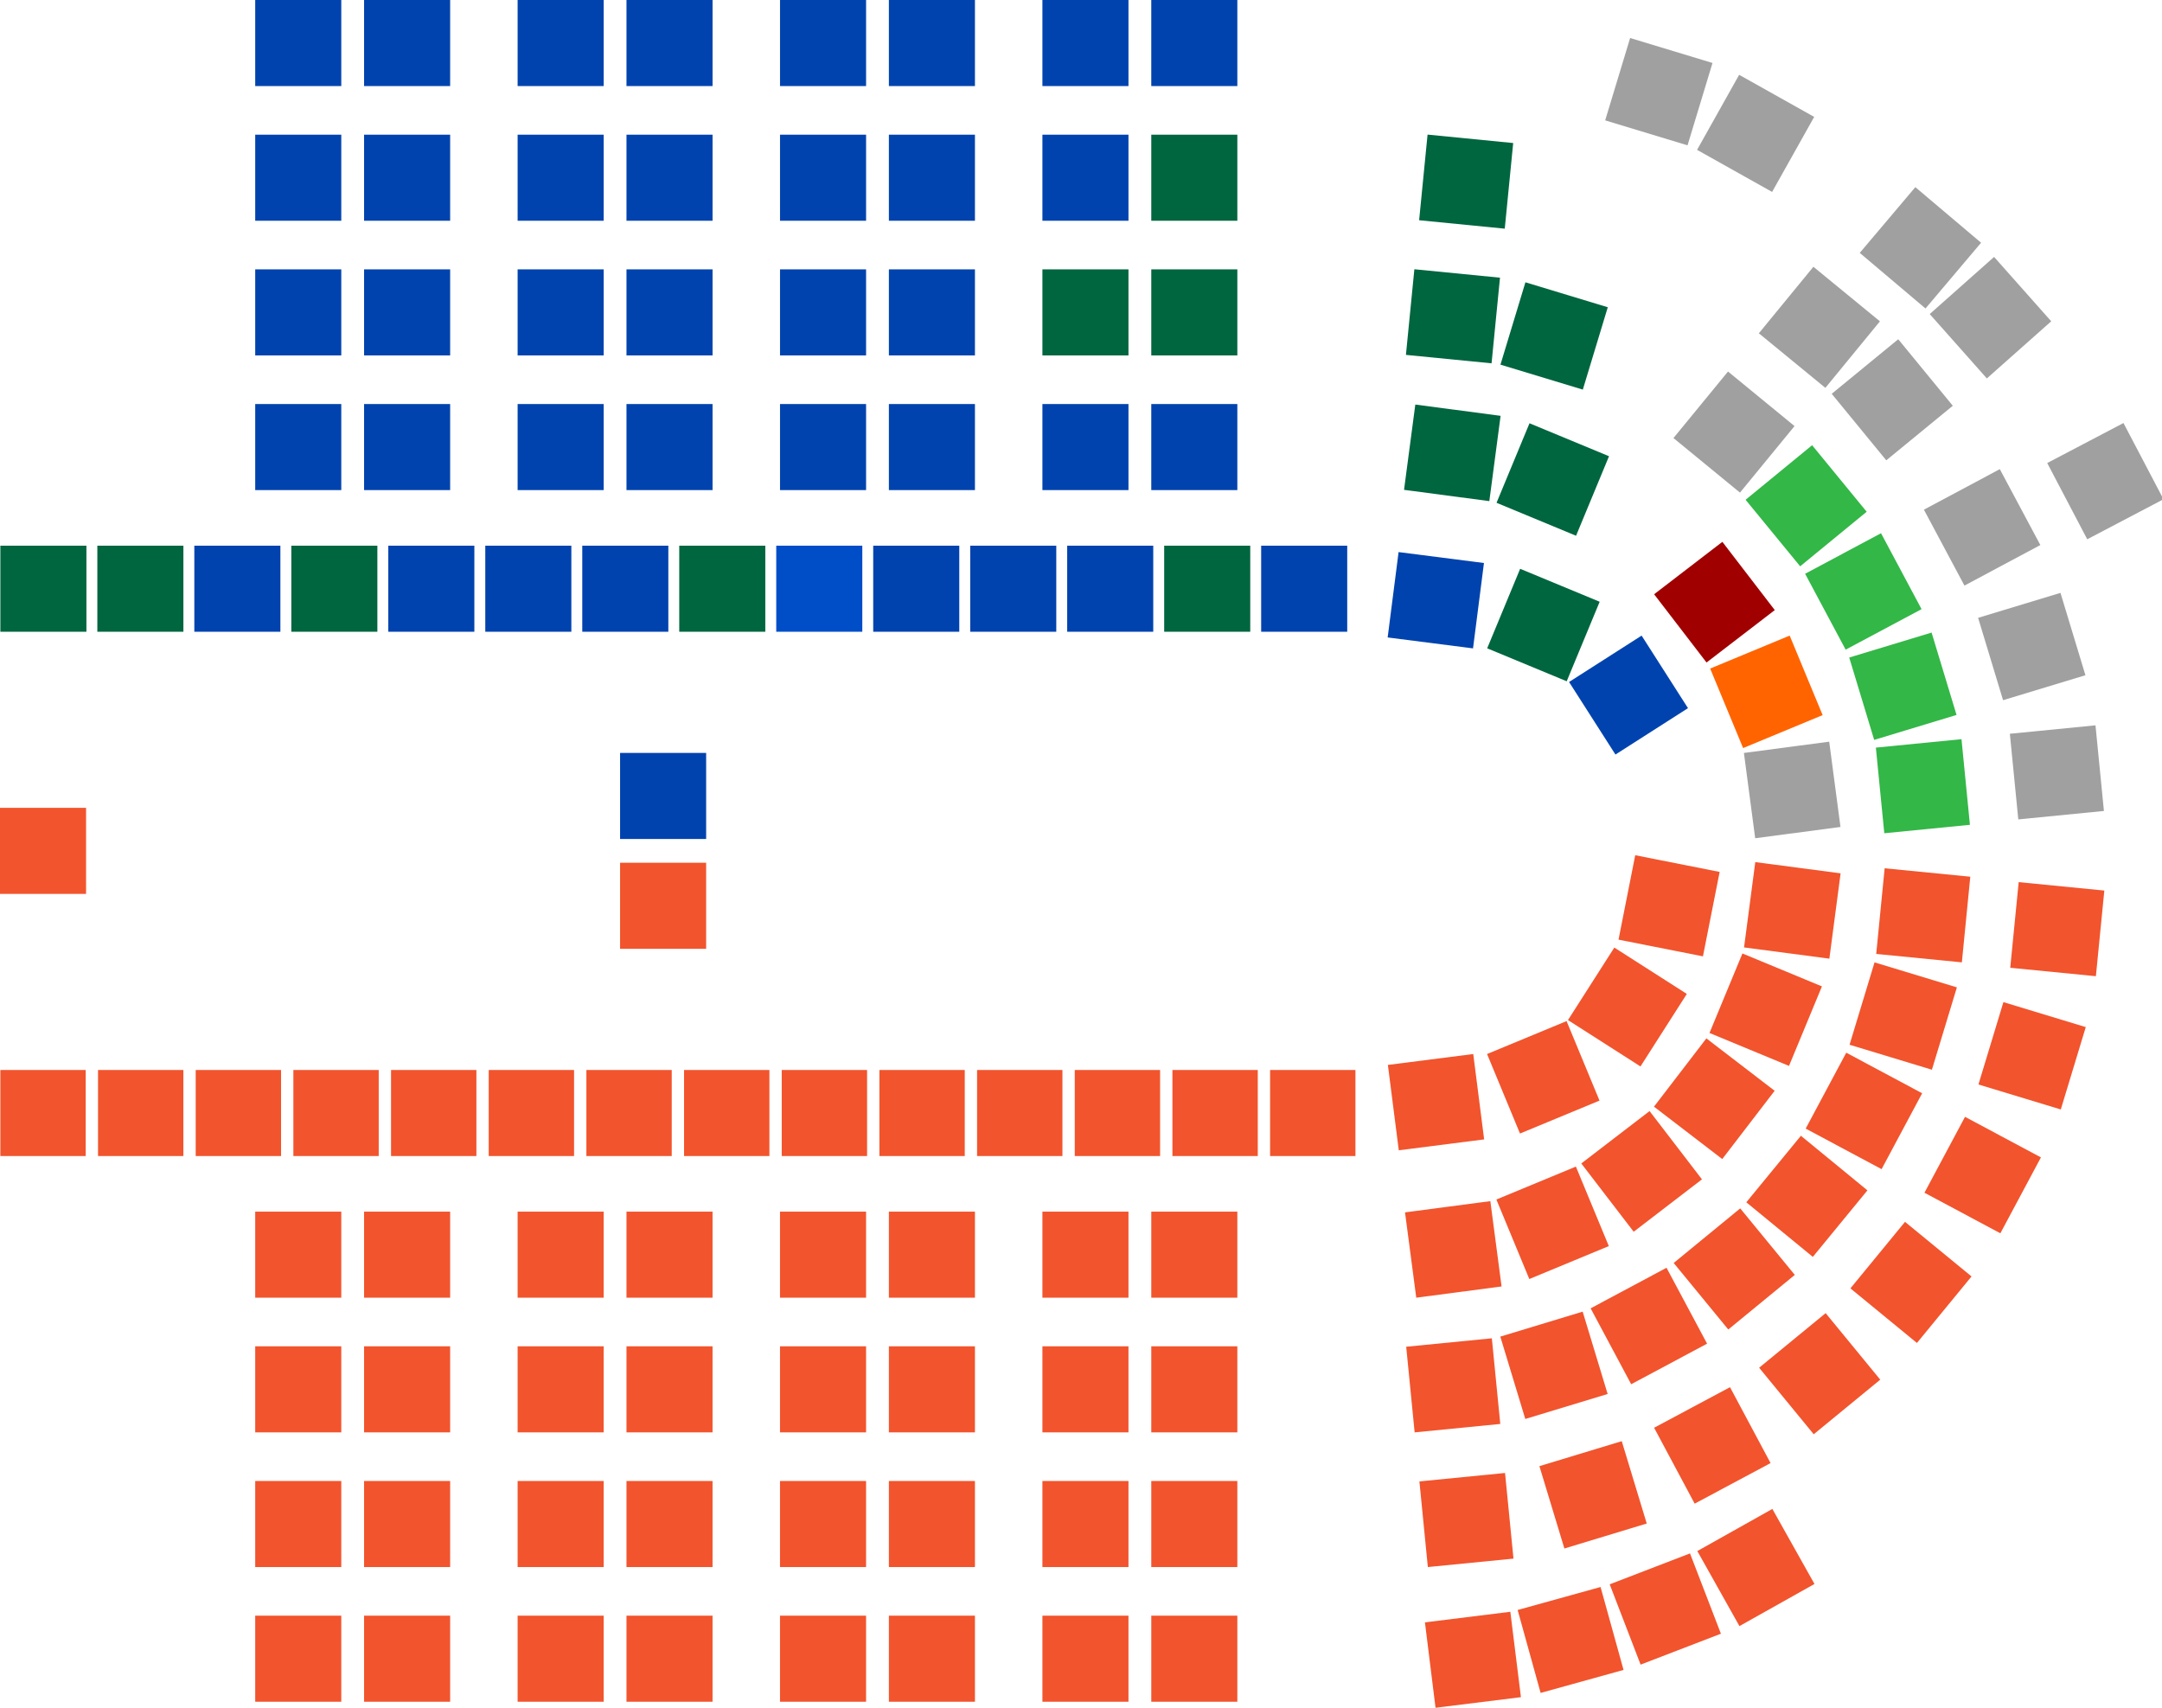 <?xml version="1.0" encoding="UTF-8" standalone="no"?>
<!-- Created with Inkscape (http://www.inkscape.org/) -->

<svg
   sodipodi:docname="Australian_House_of_Representatives_chart.svg"
   inkscape:version="1.3.2 (091e20ef0f, 2023-11-25, custom)"
   id="svg4639"
   version="1.1"
   viewBox="0 0 248.478 196.269"
   height="196.269mm"
   width="248.478mm"
   xmlns:inkscape="http://www.inkscape.org/namespaces/inkscape"
   xmlns:sodipodi="http://sodipodi.sourceforge.net/DTD/sodipodi-0.dtd"
   xmlns="http://www.w3.org/2000/svg"
   xmlns:svg="http://www.w3.org/2000/svg"
   xmlns:rdf="http://www.w3.org/1999/02/22-rdf-syntax-ns#"
   xmlns:cc="http://creativecommons.org/ns#"
   xmlns:dc="http://purl.org/dc/elements/1.1/">
  <sodipodi:namedview
     inkscape:window-maximized="0"
     inkscape:window-y="0"
     inkscape:window-x="0"
     inkscape:window-height="1002"
     inkscape:window-width="1840"
     showgrid="false"
     inkscape:current-layer="layer1"
     inkscape:document-units="mm"
     inkscape:cy="583.29377"
     inkscape:cx="617.80819"
     inkscape:zoom="0.86920182"
     inkscape:pageshadow="2"
     inkscape:pageopacity="0.0"
     borderopacity="1.0"
     bordercolor="#666666"
     pagecolor="#ffffff"
     id="base"
     inkscape:showpageshadow="2"
     inkscape:pagecheckerboard="false"
     inkscape:deskcolor="#d1d1d1"
     labelstyle="default"
     showguides="true" />
  <defs
     id="defs4633" />
  <g
     transform="translate(-8.126,-35.92)"
     inkscape:label="Layer 1"
     inkscape:groupmode="layer"
     id="layer1">
    <g
       id="Greens"
       inkscape:label="Greens"
       inkscape:highlight-color="#33b747"
       style="fill:#33b747;fill-opacity:1">
      <rect
         y="204.617"
         x="-112.115"
         height="9.891"
         width="9.891"
         id="Brisbane"
         style="fill:#33b747;fill-opacity:1;stroke-linecap:round;stroke-linejoin:round;stroke-miterlimit:4;stroke-dasharray:none;stroke-dashoffset:0;stroke-opacity:1"
         transform="matrix(-0.773,0.634,0.634,0.773,0,0)"
         class="seat"
         inkscape:label="Brisbane" />
      <rect
         style="fill:#33b747;fill-opacity:1;stroke-linecap:round;stroke-linejoin:round;stroke-miterlimit:4;stroke-dasharray:none;stroke-dashoffset:0;stroke-opacity:1"
         id="Griffith"
         width="9.891"
         height="9.891"
         x="-220.628"
         y="143.21"
         transform="matrix(-0.995,0.098,0.098,0.995,0,0)"
         class="seat"
         inkscape:label="Griffith" />
      <rect
         y="191.429"
         x="-152.096"
         height="9.891"
         width="9.891"
         id="Melbourne"
         style="fill:#33b747;fill-opacity:1;stroke-linecap:round;stroke-linejoin:round;stroke-miterlimit:4;stroke-dasharray:none;stroke-dashoffset:0;stroke-opacity:1"
         transform="matrix(-0.882,0.471,0.471,0.882,0,0)"
         class="seat"
         inkscape:label="Melbourne" />
      <rect
         transform="matrix(-0.957,0.29,0.29,0.957,0,0)"
         style="fill:#33b747;fill-opacity:1;stroke-linecap:round;stroke-linejoin:round;stroke-miterlimit:4;stroke-dasharray:none;stroke-dashoffset:0;stroke-opacity:1"
         id="Ryan"
         width="9.891"
         height="9.891"
         x="-188.737"
         y="170.694"
         class="seat"
         inkscape:label="Ryan" />
    </g>
    <rect
       style="opacity:1;fill:#ff6400;fill-opacity:1;stroke-linecap:round;stroke-linejoin:round;stroke-miterlimit:4;stroke-dasharray:none;stroke-dashoffset:0;stroke-opacity:1"
       id="Mayo"
       width="9.891"
       height="9.891"
       x="-155.756"
       y="182.491"
       transform="matrix(-0.924,0.383,0.383,0.924,0,0)"
       class="seat"
       inkscape:label="Mayo" />
    <rect
       y="203.423"
       x="-103.647"
       height="9.891"
       width="9.891"
       id="Kennedy"
       style="opacity:1;fill:#a00000;fill-opacity:1;stroke-linecap:round;stroke-linejoin:round;stroke-miterlimit:4;stroke-dasharray:none;stroke-dashoffset:0;stroke-opacity:1"
       transform="matrix(-0.793,0.609,0.609,0.793,0,0)"
       class="seat"
       inkscape:label="Kennedy" />
    <g
       id="g3"
       inkscape:label="Indi"
       inkscape:highlight-color="#a0a0a0">
      <rect
         y="191.363"
         x="-167.61"
         height="9.891"
         width="9.891"
         id="Goldstein"
         style="fill:#a0a0a0;fill-opacity:1;stroke-linecap:round;stroke-linejoin:round;stroke-miterlimit:4;stroke-dasharray:none;stroke-dashoffset:0;stroke-opacity:1"
         transform="matrix(-0.882,0.471,0.471,0.882,0,0)"
         class="seat"
         inkscape:label="Goldstein" />
      <rect
         style="fill:#a0a0a0;fill-opacity:1;stroke-linecap:round;stroke-linejoin:round;stroke-miterlimit:4;stroke-dasharray:none;stroke-dashoffset:0;stroke-opacity:1"
         id="Wentworth"
         width="9.891"
         height="9.891"
         x="-204.237"
         y="170.623"
         transform="matrix(-0.957,0.29,0.29,0.957,0,0)"
         class="seat"
         inkscape:label="Wentworth" />
      <rect
         y="209.705"
         x="-85.865"
         height="9.891"
         width="9.891"
         id="Warringah"
         style="fill:#a0a0a0;fill-opacity:1;stroke-linecap:round;stroke-linejoin:round;stroke-miterlimit:4;stroke-dasharray:none;stroke-dashoffset:0;stroke-opacity:1"
         transform="matrix(-0.634,0.773,0.773,0.634,0,0)"
         class="seat"
         inkscape:label="Warringah" />
      <rect
         style="fill:#a0a0a0;fill-opacity:1;stroke-linecap:round;stroke-linejoin:round;stroke-miterlimit:4;stroke-dasharray:none;stroke-dashoffset:0;stroke-opacity:1"
         id="North_Sydney"
         width="9.891"
         height="9.891"
         x="-127.496"
         y="201.475"
         transform="matrix(-0.773,0.634,0.634,0.773,0,0)"
         class="seat"
         inkscape:label="North Sydney" />
      <rect
         y="143.136"
         x="-236.113"
         height="9.891"
         width="9.891"
         id="Kooyong"
         style="fill:#a0a0a0;fill-opacity:1;stroke-linecap:round;stroke-linejoin:round;stroke-miterlimit:4;stroke-dasharray:none;stroke-dashoffset:0;stroke-opacity:1"
         transform="matrix(-0.995,0.098,0.098,0.995,0,0)"
         class="seat"
         inkscape:label="Kooyong" />
      <rect
         style="fill:#a0a0a0;fill-opacity:1;stroke-linecap:round;stroke-linejoin:round;stroke-miterlimit:4;stroke-dasharray:none;stroke-dashoffset:0;stroke-opacity:1"
         id="Indi"
         width="9.891"
         height="9.891"
         x="-70.329"
         y="209.752"
         transform="matrix(-0.634,0.773,0.773,0.634,0,0)"
         class="seat"
         inkscape:label="Indi" />
      <rect
         y="198.765"
         x="-18.133"
         height="9.891"
         width="9.891"
         id="Monash"
         style="fill:#a0a0a0;fill-opacity:1;stroke-linecap:round;stroke-linejoin:round;stroke-miterlimit:4;stroke-dasharray:none;stroke-dashoffset:0;stroke-opacity:1"
         transform="matrix(-0.29,0.957,0.957,0.29,0,0)"
         class="seat"
         inkscape:label="Monash" />
      <rect
         style="fill:#a0a0a0;fill-opacity:1;stroke-linecap:round;stroke-linejoin:round;stroke-miterlimit:4;stroke-dasharray:none;stroke-dashoffset:0;stroke-opacity:1"
         id="Clark"
         width="9.891"
         height="9.891"
         x="-200.671"
         y="148.786"
         transform="matrix(-0.991,0.131,0.131,0.991,0,0)"
         class="seat"
         inkscape:label="Clark" />
      <rect
         transform="matrix(0.886,-0.465,-0.465,-0.886,0,0)"
         y="-201.817"
         x="174.003"
         height="9.89"
         width="9.89"
         id="Calare"
         style="fill:#a0a0a0;fill-opacity:1;stroke-linecap:round;stroke-linejoin:round;stroke-miterlimit:4;stroke-dasharray:none;stroke-dashoffset:0;stroke-opacity:1"
         class="seat"
         inkscape:label="Calare" />
      <rect
         transform="matrix(0.748,-0.664,-0.664,-0.748,0,0)"
         y="-216.333"
         x="124.104"
         height="9.89"
         width="9.89"
         id="Curtin"
         style="fill:#a0a0a0;fill-opacity:1;stroke-linecap:round;stroke-linejoin:round;stroke-miterlimit:4;stroke-dasharray:none;stroke-dashoffset:0;stroke-opacity:1"
         class="seat"
         inkscape:label="Curtin" />
      <rect
         transform="matrix(0.646,-0.764,-0.764,-0.646,0,0)"
         y="-221.162"
         x="93.583"
         height="9.89"
         width="9.89"
         id="Mackellar"
         style="fill:#a0a0a0;fill-opacity:1;stroke-linecap:round;stroke-linejoin:round;stroke-miterlimit:4;stroke-dasharray:none;stroke-dashoffset:0;stroke-opacity:1"
         class="seat"
         inkscape:label="Mackellar" />
      <rect
         transform="matrix(0.489,-0.872,-0.872,-0.489,0,0)"
         y="-213.141"
         x="53.036"
         height="9.89"
         width="9.89"
         id="Fowler"
         style="fill:#a0a0a0;fill-opacity:1;stroke-linecap:round;stroke-linejoin:round;stroke-miterlimit:4;stroke-dasharray:none;stroke-dashoffset:0;stroke-opacity:1"
         class="seat"
         inkscape:label="Fowler" />
    </g>
    <g
       id="g2"
       inkscape:label="Nationals"
       inkscape:highlight-color="#006640">
      <rect
         style="fill:#006640;fill-opacity:1;stroke-linecap:round;stroke-linejoin:round;stroke-miterlimit:4;stroke-dasharray:none;stroke-dashoffset:0;stroke-opacity:1"
         id="Parkes"
         width="9.891"
         height="9.891"
         x="34.27"
         y="176.436"
         transform="matrix(-0.098,0.995,0.995,0.098,0,0)"
         class="seat"
         inkscape:label="Parkes" />
      <rect
         y="176.443"
         x="49.822"
         height="9.891"
         width="9.891"
         id="Mallee"
         style="fill:#006640;fill-opacity:1;stroke-linecap:round;stroke-linejoin:round;stroke-miterlimit:4;stroke-dasharray:none;stroke-dashoffset:0;stroke-opacity:1"
         transform="matrix(-0.098,0.995,0.995,0.098,0,0)"
         class="seat"
         inkscape:label="Mallee" />
      <rect
         y="195.389"
         x="12.226"
         height="9.891"
         width="9.891"
         id="Nicholls"
         style="fill:#006640;fill-opacity:1;stroke-linecap:round;stroke-linejoin:round;stroke-miterlimit:4;stroke-dasharray:none;stroke-dashoffset:0;stroke-opacity:1"
         transform="matrix(-0.29,0.957,0.957,0.29,0,0)"
         class="seat"
         inkscape:label="Nicholls" />
      <rect
         y="202.228"
         x="7.697"
         height="9.891"
         width="9.891"
         id="Petrie"
         style="fill:#006640;fill-opacity:1;stroke-linecap:round;stroke-linejoin:round;stroke-miterlimit:4;stroke-dasharray:none;stroke-dashoffset:0;stroke-opacity:1"
         transform="matrix(-0.383,0.924,0.924,0.383,0,0)"
         class="seat"
         inkscape:label="Petrie" />
      <rect
         y="180.183"
         x="59.345"
         height="9.891"
         width="9.891"
         id="Lyne"
         style="fill:#006640;fill-opacity:1;stroke-linecap:round;stroke-linejoin:round;stroke-miterlimit:4;stroke-dasharray:none;stroke-dashoffset:0;stroke-opacity:1"
         transform="matrix(-0.131,0.991,0.991,0.131,0,0)"
         class="seat"
         inkscape:label="Lyne" />
      <rect
         transform="matrix(-0.383,0.924,0.924,0.383,0,0)"
         style="fill:#006640;fill-opacity:1;stroke-width:1.064;stroke-linecap:round;stroke-linejoin:round;stroke-miterlimit:4;stroke-dasharray:none;stroke-dashoffset:0;stroke-opacity:1"
         id="La_Trobe"
         width="9.891"
         height="9.891"
         x="23.555"
         y="207.638"
         class="seat"
         inkscape:label="La Trobe" />
      <rect
         transform="rotate(-90)"
         y="19.313"
         x="-108.526"
         height="9.891"
         width="9.891"
         id="Riverina"
         style="fill:#006640;fill-opacity:1;stroke-linecap:round;stroke-linejoin:round;stroke-miterlimit:4;stroke-dasharray:none;stroke-dashoffset:0;stroke-opacity:1"
         class="seat"
         inkscape:label="Riverina" />
      <rect
         transform="rotate(-90)"
         y="41.606"
         x="-108.526"
         height="9.891"
         width="9.891"
         id="Page"
         style="fill:#006640;fill-opacity:1;stroke-linecap:round;stroke-linejoin:round;stroke-miterlimit:4;stroke-dasharray:none;stroke-dashoffset:0;stroke-opacity:1"
         class="seat"
         inkscape:label="Page" />
      <rect
         style="fill:#006640;fill-opacity:1;stroke-linecap:round;stroke-linejoin:round;stroke-miterlimit:4;stroke-dasharray:none;stroke-dashoffset:0;stroke-opacity:1"
         id="Maranoa"
         width="9.891"
         height="9.891"
         x="-108.526"
         y="86.192"
         transform="rotate(-90)"
         class="seat"
         inkscape:label="Maranoa" />
      <rect
         style="fill:#006640;fill-opacity:1;stroke-linecap:round;stroke-linejoin:round;stroke-miterlimit:4;stroke-dasharray:none;stroke-dashoffset:0;stroke-opacity:1"
         id="New_England"
         width="9.891"
         height="9.891"
         x="-108.526"
         y="141.925"
         transform="rotate(-90)"
         class="seat"
         inkscape:label="New England" />
      <rect
         style="fill:#006640;fill-opacity:1;stroke-linecap:round;stroke-linejoin:round;stroke-miterlimit:4;stroke-dasharray:none;stroke-dashoffset:0;stroke-opacity:1"
         id="Gippsland"
         width="9.891"
         height="9.891"
         x="-108.526"
         y="8.167"
         transform="rotate(-90)"
         class="seat"
         inkscape:label="Gippsland" />
      <rect
         transform="matrix(0,1,1,0,0,0)"
         y="140.442"
         x="51.399"
         height="9.891"
         width="9.891"
         id="Hinkler"
         style="fill:#006640;fill-opacity:1;stroke-linecap:round;stroke-linejoin:round;stroke-miterlimit:4;stroke-dasharray:none;stroke-dashoffset:0;stroke-opacity:1"
         class="seat"
         inkscape:label="Hinkler" />
      <rect
         transform="matrix(0,1,1,0,0,0)"
         y="127.93"
         x="66.877"
         height="9.891"
         width="9.891"
         id="Wide_Bay"
         style="fill:#006640;fill-opacity:1;stroke-linecap:round;stroke-linejoin:round;stroke-miterlimit:4;stroke-dasharray:none;stroke-dashoffset:0;stroke-opacity:1"
         class="seat"
         inkscape:label="Wide Bay" />
      <rect
         transform="matrix(0,1,1,0,0,0)"
         style="fill:#006640;fill-opacity:1;stroke-linecap:round;stroke-linejoin:round;stroke-miterlimit:4;stroke-dasharray:none;stroke-dashoffset:0;stroke-opacity:1"
         id="Dawson"
         width="9.891"
         height="9.891"
         x="66.877"
         y="140.442"
         class="seat"
         inkscape:label="Dawson" />
    </g>
    <g
       id="g1"
       inkscape:label="Liberals"
       inkscape:highlight-color="#0043ae">
      <rect
         style="fill:#0043ae;fill-opacity:1;stroke-linecap:round;stroke-linejoin:round;stroke-miterlimit:4;stroke-dasharray:none;stroke-dashoffset:0;stroke-opacity:1"
         id="Moncrieff"
         width="9.891"
         height="9.891"
         x="98.635"
         y="153.071"
         transform="matrix(0,1,1,0,0,0)"
         class="seat"
         inkscape:label="Moncrieff" />
      <rect
         transform="matrix(-0.127,0.992,0.992,0.127,0,0)"
         y="180.099"
         x="77.114"
         height="9.891"
         width="9.891"
         id="Capricornia"
         style="fill:#0043ae;fill-opacity:1;stroke-width:1;stroke-linecap:round;stroke-linejoin:round;stroke-miterlimit:4;stroke-dasharray:none;stroke-dashoffset:0;stroke-opacity:1;paint-order:normal"
         class="seat"
         inkscape:label="Capricornia" />
      <rect
         transform="matrix(-0.843,0.539,0.539,0.843,0,0)"
         y="197.702"
         x="-107.039"
         height="9.891"
         width="9.891"
         id="Lindsay"
         style="fill:#0043ae;fill-opacity:1;stroke-linecap:round;stroke-linejoin:round;stroke-miterlimit:4;stroke-dasharray:none;stroke-dashoffset:0;stroke-opacity:1"
         class="seat"
         inkscape:label="Lindsay" />
      <rect
         style="fill:#0043ae;fill-opacity:1;stroke-linecap:round;stroke-linejoin:round;stroke-miterlimit:4;stroke-dasharray:none;stroke-dashoffset:0;stroke-opacity:1"
         id="Dickson"
         width="9.891"
         height="9.891"
         x="122.452"
         y="79.392"
         transform="matrix(0,1,1,0,0,0)"
         class="seat"
         inkscape:label="Dickson" />
      <rect
         style="fill:#0043ae;fill-opacity:1;stroke-linecap:round;stroke-linejoin:round;stroke-miterlimit:4;stroke-dasharray:none;stroke-dashoffset:0;stroke-opacity:1"
         id="Fairfax"
         width="9.891"
         height="9.891"
         x="-108.526"
         y="30.46"
         transform="rotate(-90)"
         class="seat"
         inkscape:label="Fairfax" />
      <rect
         style="fill:#0043ae;fill-opacity:1;stroke-linecap:round;stroke-linejoin:round;stroke-miterlimit:4;stroke-dasharray:none;stroke-dashoffset:0;stroke-opacity:1"
         id="Canning"
         width="9.891"
         height="9.891"
         x="-108.526"
         y="52.753"
         transform="rotate(-90)"
         class="seat"
         inkscape:label="Canning" />
      <rect
         transform="rotate(-90)"
         y="75.046"
         x="-108.526"
         height="9.891"
         width="9.891"
         id="Farrer"
         style="fill:#0043ae;fill-opacity:1;stroke-linecap:round;stroke-linejoin:round;stroke-miterlimit:4;stroke-dasharray:none;stroke-dashoffset:0;stroke-opacity:1"
         class="seat"
         inkscape:label="Farrer" />
      <rect
         style="fill:#0043ae;fill-opacity:1;stroke-linecap:round;stroke-linejoin:round;stroke-miterlimit:4;stroke-dasharray:none;stroke-dashoffset:0;stroke-opacity:1"
         id="Bradfield"
         width="9.891"
         height="9.891"
         x="-108.526"
         y="63.9"
         transform="rotate(-90)"
         class="seat"
         inkscape:label="Bradfield" />
      <rect
         style="fill:#0043ae;fill-opacity:1;stroke-linecap:round;stroke-linejoin:round;stroke-miterlimit:4;stroke-dasharray:none;stroke-dashoffset:0;stroke-opacity:1"
         id="Deakin"
         width="9.891"
         height="9.891"
         x="-108.526"
         y="119.632"
         transform="rotate(-90)"
         class="seat"
         inkscape:label="Deakin" />
      <rect
         transform="rotate(-90)"
         y="108.485"
         x="-108.526"
         height="9.891"
         width="9.891"
         id="Wannon"
         style="fill:#0043ae;fill-opacity:1;stroke-linecap:round;stroke-linejoin:round;stroke-miterlimit:4;stroke-dasharray:none;stroke-dashoffset:0;stroke-opacity:1"
         class="seat"
         inkscape:label="Wannon" />
      <rect
         transform="rotate(-90)"
         y="130.778"
         x="-108.526"
         height="9.891"
         width="9.891"
         id="Banks"
         style="fill:#0043ae;fill-opacity:1;stroke-linecap:round;stroke-linejoin:round;stroke-miterlimit:4;stroke-dasharray:none;stroke-dashoffset:0;stroke-opacity:1"
         class="seat"
         inkscape:label="Banks" />
      <rect
         transform="matrix(0,1,1,0,0,0)"
         y="37.458"
         x="82.355"
         height="9.891"
         width="9.891"
         id="Braddon"
         style="fill:#0043ae;fill-opacity:1;stroke-linecap:round;stroke-linejoin:round;stroke-miterlimit:4;stroke-dasharray:none;stroke-dashoffset:0;stroke-opacity:1"
         class="seat"
         inkscape:label="Braddon" />
      <rect
         transform="matrix(0,1,1,0,0,0)"
         style="fill:#0043ae;fill-opacity:1;stroke-linecap:round;stroke-linejoin:round;stroke-miterlimit:4;stroke-dasharray:none;stroke-dashoffset:0;stroke-opacity:1"
         id="Herbert"
         width="9.891"
         height="9.891"
         x="82.355"
         y="49.97"
         class="seat"
         inkscape:label="Herbert" />
      <rect
         transform="matrix(0,1,1,0,0,0)"
         style="fill:#0043ae;fill-opacity:1;stroke-linecap:round;stroke-linejoin:miter;stroke-miterlimit:4;stroke-dasharray:none;stroke-dashoffset:0;stroke-opacity:1"
         id="Bowman"
         width="9.891"
         height="9.891"
         x="51.399"
         y="37.458"
         class="seat"
         inkscape:label="Bowman" />
      <rect
         transform="matrix(0,1,1,0,0,0)"
         y="49.97"
         x="51.399"
         height="9.891"
         width="9.891"
         id="Wright"
         style="fill:#0043ae;fill-opacity:1;stroke-linecap:round;stroke-linejoin:round;stroke-miterlimit:4;stroke-dasharray:none;stroke-dashoffset:0;stroke-opacity:1"
         class="seat"
         inkscape:label="Wright" />
      <rect
         transform="matrix(0,1,1,0,0,0)"
         y="37.458"
         x="66.877"
         height="9.891"
         width="9.891"
         id="Groom"
         style="fill:#0043ae;fill-opacity:1;stroke-linecap:round;stroke-linejoin:round;stroke-miterlimit:4;stroke-dasharray:none;stroke-dashoffset:0;stroke-opacity:1"
         class="seat"
         inkscape:label="Groom" />
      <rect
         transform="matrix(0,1,1,0,0,0)"
         style="fill:#0043ae;fill-opacity:1;stroke-linecap:round;stroke-linejoin:round;stroke-miterlimit:4;stroke-dasharray:none;stroke-dashoffset:0;stroke-opacity:1"
         id="McPherson"
         width="9.891"
         height="9.891"
         x="66.877"
         y="49.97"
         class="seat"
         inkscape:label="McPherson" />
      <rect
         transform="matrix(0,1,1,0,0,0)"
         y="37.458"
         x="35.92"
         height="9.891"
         width="9.891"
         id="Mitchell"
         style="fill:#0043ae;fill-opacity:1;stroke-linecap:round;stroke-linejoin:miter;stroke-miterlimit:4;stroke-dasharray:none;stroke-dashoffset:0;stroke-opacity:1"
         class="seat"
         inkscape:label="Mitchell" />
      <rect
         transform="matrix(0,1,1,0,0,0)"
         style="fill:#0043ae;fill-opacity:1;stroke-linecap:round;stroke-linejoin:round;stroke-miterlimit:4;stroke-dasharray:none;stroke-dashoffset:0;stroke-opacity:1"
         id="Longman"
         width="9.891"
         height="9.891"
         x="35.92"
         y="49.97"
         class="seat"
         inkscape:label="Longman" />
      <rect
         transform="matrix(0,1,1,0,0,0)"
         y="67.616"
         x="82.355"
         height="9.891"
         width="9.891"
         id="Hughes"
         style="fill:#0043ae;fill-opacity:1;stroke-linecap:round;stroke-linejoin:round;stroke-miterlimit:4;stroke-dasharray:none;stroke-dashoffset:0;stroke-opacity:1"
         class="seat"
         inkscape:label="Hughes" />
      <rect
         transform="matrix(0,1,1,0,0,0)"
         style="fill:#0043ae;fill-opacity:1;stroke-linecap:round;stroke-linejoin:round;stroke-miterlimit:4;stroke-dasharray:none;stroke-dashoffset:0;stroke-opacity:1"
         id="Forrest"
         width="9.891"
         height="9.891"
         x="82.355"
         y="80.128"
         class="seat"
         inkscape:label="Forrest" />
      <rect
         transform="matrix(0,1,1,0,0,0)"
         style="fill:#0043ae;fill-opacity:1;stroke-linecap:round;stroke-linejoin:miter;stroke-miterlimit:4;stroke-dasharray:none;stroke-dashoffset:0;stroke-opacity:1"
         id="Fadden"
         width="9.891"
         height="9.891"
         x="51.399"
         y="67.616"
         class="seat"
         inkscape:label="Fadden" />
      <rect
         transform="matrix(0,1,1,0,0,0)"
         y="80.128"
         x="51.399"
         height="9.891"
         width="9.891"
         id="Casey"
         style="fill:#0043ae;fill-opacity:1;stroke-linecap:round;stroke-linejoin:round;stroke-miterlimit:4;stroke-dasharray:none;stroke-dashoffset:0;stroke-opacity:1"
         class="seat"
         inkscape:label="Casey" />
      <rect
         transform="matrix(0,1,1,0,0,0)"
         y="67.616"
         x="66.877"
         height="9.891"
         width="9.891"
         id="Flinders"
         style="fill:#0043ae;fill-opacity:1;stroke-linecap:round;stroke-linejoin:round;stroke-miterlimit:4;stroke-dasharray:none;stroke-dashoffset:0;stroke-opacity:1"
         class="seat"
         inkscape:label="Flinders" />
      <rect
         transform="matrix(0,1,1,0,0,0)"
         style="fill:#0043ae;fill-opacity:1;stroke-linecap:round;stroke-linejoin:round;stroke-miterlimit:4;stroke-dasharray:none;stroke-dashoffset:0;stroke-opacity:1"
         id="Menzies"
         width="9.891"
         height="9.891"
         x="66.877"
         y="80.128"
         class="seat"
         inkscape:label="Menzies" />
      <rect
         transform="matrix(0,1,1,0,0,0)"
         y="67.616"
         x="35.92"
         height="9.891"
         width="9.891"
         id="Bonner"
         style="fill:#0043ae;fill-opacity:1;stroke-linecap:round;stroke-linejoin:miter;stroke-miterlimit:4;stroke-dasharray:none;stroke-dashoffset:0;stroke-opacity:1"
         class="seat"
         inkscape:label="Bonner" />
      <rect
         transform="matrix(0,1,1,0,0,0)"
         style="fill:#0043ae;fill-opacity:1;stroke-linecap:round;stroke-linejoin:round;stroke-miterlimit:4;stroke-dasharray:none;stroke-dashoffset:0;stroke-opacity:1"
         id="Leichhardt"
         width="9.891"
         height="9.891"
         x="35.92"
         y="80.128"
         class="seat"
         inkscape:label="Leichhardt" />
      <rect
         transform="matrix(0,1,1,0,0,0)"
         y="97.773"
         x="82.355"
         height="9.891"
         width="9.891"
         id="Barker"
         style="fill:#0043ae;fill-opacity:1;stroke-linecap:round;stroke-linejoin:round;stroke-miterlimit:4;stroke-dasharray:none;stroke-dashoffset:0;stroke-opacity:1"
         class="seat"
         inkscape:label="Barker" />
      <rect
         transform="matrix(0,1,1,0,0,0)"
         style="fill:#0043ae;fill-opacity:1;stroke-linecap:round;stroke-linejoin:miter;stroke-miterlimit:4;stroke-dasharray:none;stroke-dashoffset:0;stroke-opacity:1"
         id="Fisher"
         width="9.891"
         height="9.891"
         x="51.399"
         y="97.773"
         class="seat"
         inkscape:label="Fisher" />
      <rect
         transform="matrix(0,1,1,0,0,0)"
         y="110.285"
         x="51.399"
         height="9.891"
         width="9.891"
         id="Berowra"
         style="fill:#0043ae;fill-opacity:1;stroke-linecap:round;stroke-linejoin:round;stroke-miterlimit:4;stroke-dasharray:none;stroke-dashoffset:0;stroke-opacity:1"
         class="seat"
         inkscape:label="Berowra" />
      <rect
         transform="matrix(0,1,1,0,0,0)"
         y="97.773"
         x="66.877"
         height="9.891"
         width="9.891"
         id="Bass"
         style="fill:#0043ae;fill-opacity:1;stroke-linecap:round;stroke-linejoin:round;stroke-miterlimit:4;stroke-dasharray:none;stroke-dashoffset:0;stroke-opacity:1"
         class="seat"
         inkscape:label="Bass" />
      <rect
         transform="matrix(0,1,1,0,0,0)"
         style="fill:#0043ae;fill-opacity:1;stroke-linecap:round;stroke-linejoin:round;stroke-miterlimit:4;stroke-dasharray:none;stroke-dashoffset:0;stroke-opacity:1"
         id="Moore"
         width="9.891"
         height="9.891"
         x="66.877"
         y="110.285"
         class="seat"
         inkscape:label="Moore" />
      <rect
         transform="matrix(0,1,1,0,0,0)"
         style="fill:#0043ae;fill-opacity:1;stroke-linecap:round;stroke-linejoin:round;stroke-miterlimit:4;stroke-dasharray:none;stroke-dashoffset:0;stroke-opacity:1"
         id="Grey"
         width="9.891"
         height="9.891"
         x="35.92"
         y="110.285"
         class="seat"
         inkscape:label="Grey" />
      <rect
         transform="matrix(0,1,1,0,0,0)"
         y="127.93"
         x="82.355"
         height="9.891"
         width="9.891"
         id="Sturt"
         style="fill:#0043ae;fill-opacity:1;stroke-linecap:round;stroke-linejoin:round;stroke-miterlimit:4;stroke-dasharray:none;stroke-dashoffset:0;stroke-opacity:1"
         class="seat"
         inkscape:label="Sturt" />
      <rect
         transform="matrix(0,1,1,0,0,0)"
         style="fill:#0043ae;fill-opacity:1;stroke-linecap:round;stroke-linejoin:round;stroke-miterlimit:4;stroke-dasharray:none;stroke-dashoffset:0;stroke-opacity:1"
         id="Cowper"
         width="9.891"
         height="9.891"
         x="82.355"
         y="140.442"
         class="seat"
         inkscape:label="Cowper" />
      <rect
         transform="matrix(0,1,1,0,0,0)"
         style="fill:#0043ae;fill-opacity:1;stroke-linecap:round;stroke-linejoin:miter;stroke-miterlimit:4;stroke-dasharray:none;stroke-dashoffset:0;stroke-opacity:1"
         id="Flynn"
         width="9.891"
         height="9.891"
         x="51.399"
         y="127.93"
         class="seat"
         inkscape:label="Flynn" />
      <rect
         transform="matrix(0,1,1,0,0,0)"
         y="127.93"
         x="35.92"
         height="9.891"
         width="9.891"
         id="Durack"
         style="fill:#0043ae;fill-opacity:1;stroke-linecap:round;stroke-linejoin:miter;stroke-miterlimit:4;stroke-dasharray:none;stroke-dashoffset:0;stroke-opacity:1"
         class="seat"
         inkscape:label="Durack" />
      <rect
         transform="matrix(0,1,1,0,0,0)"
         style="fill:#0043ae;fill-opacity:1;stroke-linecap:round;stroke-linejoin:round;stroke-miterlimit:4;stroke-dasharray:none;stroke-dashoffset:0;stroke-opacity:1"
         id="Forde"
         width="9.891"
         height="9.891"
         x="35.92"
         y="140.442"
         class="seat"
         inkscape:label="Forde" />
      <rect
         transform="matrix(0,1,1,0,0,0)"
         style="fill:#0043ae;fill-opacity:1;stroke-linecap:round;stroke-linejoin:round;stroke-miterlimit:4;stroke-dasharray:none;stroke-dashoffset:0;stroke-opacity:1"
         id="Cook"
         width="9.891"
         height="9.891"
         x="35.92"
         y="97.773"
         class="seat"
         inkscape:label="Cook" />
      <rect
         transform="rotate(-90)"
         y="97.339"
         x="-108.526"
         height="9.891"
         width="9.891"
         id="Hume"
         style="fill:#004dc8;fill-opacity:1;stroke-linecap:round;stroke-linejoin:round;stroke-miterlimit:4;stroke-dasharray:none;stroke-dashoffset:0;stroke-opacity:1"
         class="seat"
         inkscape:label="Hume" />
      <rect
         transform="matrix(0,1,1,0,-6.6666665e-8,2.9166667e-7)"
         style="fill:#0043ae;fill-opacity:1;stroke-linecap:round;stroke-linejoin:round;stroke-miterlimit:4;stroke-dasharray:none;stroke-dashoffset:0;stroke-opacity:1"
         id="OConnor"
         width="9.891"
         height="9.891"
         x="82.355"
         y="110.285"
         class="seat"
         inkscape:label="O’Connor"
         sodipodi:insensitive="true" />
    </g>
    <g
       id="ALP"
       inkscape:label="ALP"
       inkscape:highlight-color="#f2542d"
       transform="translate(0,-15.736)">
      <rect
         transform="rotate(-90)"
         y="8.126"
         x="-154.39"
         height="9.891"
         width="9.891"
         id="Oxley"
         style="display:inline;fill:#f2542d;fill-opacity:1;stroke-linecap:round;stroke-linejoin:round;stroke-miterlimit:4;stroke-dasharray:none;stroke-dashoffset:0;stroke-opacity:1"
         class="seat"
         inkscape:label="Oxley" />
      <rect
         transform="rotate(-90)"
         y="154.097"
         x="-184.519"
         height="9.809"
         width="9.891"
         id="Maribyrnong"
         style="display:inline;fill:#f2542d;fill-opacity:1;stroke-linecap:round;stroke-linejoin:round;stroke-miterlimit:4;stroke-dasharray:none;stroke-dashoffset:0;stroke-opacity:1"
         class="seat"
         inkscape:label="Maribyrnong" />
      <rect
         transform="rotate(-106.875)"
         style="display:inline;fill:#f2542d;fill-opacity:1;stroke-linecap:round;stroke-linejoin:round;stroke-miterlimit:4;stroke-dasharray:none;stroke-dashoffset:0;stroke-opacity:1"
         id="Hawke"
         width="9.891"
         height="9.891"
         x="-274.285"
         y="113.172"
         class="seat"
         inkscape:label="Hawke" />
      <rect
         transform="rotate(-118.125)"
         y="73.123"
         x="-293.607"
         height="9.891"
         width="9.891"
         id="Jagajaga"
         style="display:inline;fill:#f2542d;fill-opacity:1;stroke-linecap:round;stroke-linejoin:round;stroke-miterlimit:4;stroke-dasharray:none;stroke-dashoffset:0;stroke-opacity:1"
         class="seat"
         inkscape:label="Jagajaga" />
      <rect
         transform="rotate(-151.875)"
         style="display:inline;fill:#f2542d;fill-opacity:1;stroke-linecap:round;stroke-linejoin:round;stroke-miterlimit:4;stroke-dasharray:none;stroke-dashoffset:0;stroke-opacity:1"
         id="Solomon"
         width="9.891"
         height="9.891"
         x="-301.087"
         y="-58.356"
         class="seat"
         inkscape:label="Solomon" />
      <rect
         transform="rotate(-163.125)"
         y="-100.338"
         x="-286.432"
         height="9.891"
         width="9.891"
         id="Fraser"
         style="display:inline;fill:#f2542d;fill-opacity:1;stroke-linecap:round;stroke-linejoin:round;stroke-miterlimit:4;stroke-dasharray:none;stroke-dashoffset:0;stroke-opacity:1"
         class="seat"
         inkscape:label="Fraser" />
      <rect
         transform="rotate(-95.625)"
         y="148.682"
         x="-247.52"
         height="9.891"
         width="9.891"
         id="Moreton"
         style="display:inline;fill:#f2542d;fill-opacity:1;stroke-linecap:round;stroke-linejoin:round;stroke-miterlimit:4;stroke-dasharray:none;stroke-dashoffset:0;stroke-opacity:1"
         class="seat"
         inkscape:label="Moreton" />
      <rect
         transform="rotate(-129.375)"
         style="display:inline;fill:#f2542d;fill-opacity:1;stroke-linecap:round;stroke-linejoin:round;stroke-miterlimit:4;stroke-dasharray:none;stroke-dashoffset:0;stroke-opacity:1"
         id="Macarthur"
         width="9.891"
         height="9.891"
         x="-304.746"
         y="30.074"
         class="seat"
         inkscape:label="Macarthur" />
      <rect
         transform="rotate(-140.625)"
         y="-14.321"
         x="-307.271"
         height="9.891"
         width="9.891"
         id="Makin"
         style="display:inline;fill:#f2542d;fill-opacity:1;stroke-linecap:round;stroke-linejoin:round;stroke-miterlimit:4;stroke-dasharray:none;stroke-dashoffset:0;stroke-opacity:1"
         class="seat"
         inkscape:label="Makin" />
      <rect
         transform="rotate(-174.375)"
         style="display:inline;fill:#f2542d;fill-opacity:1;stroke-linecap:round;stroke-linejoin:round;stroke-miterlimit:4;stroke-dasharray:none;stroke-dashoffset:0;stroke-opacity:1"
         id="Holt"
         width="9.891"
         height="9.891"
         x="-263.867"
         y="-138.654"
         class="seat"
         inkscape:label="Holt" />
      <rect
         transform="rotate(-95.625)"
         style="display:inline;fill:#f2542d;fill-opacity:1;stroke-linecap:round;stroke-linejoin:round;stroke-miterlimit:4;stroke-dasharray:none;stroke-dashoffset:0;stroke-opacity:1"
         id="McEwen"
         width="9.891"
         height="9.891"
         x="-231.968"
         y="148.689"
         class="seat"
         inkscape:label="McEwen" />
      <rect
         transform="rotate(-129.375)"
         y="30.121"
         x="-289.21"
         height="9.891"
         width="9.891"
         id="Spence"
         style="display:inline;fill:#f2542d;fill-opacity:1;stroke-linecap:round;stroke-linejoin:round;stroke-miterlimit:4;stroke-dasharray:none;stroke-dashoffset:0;stroke-opacity:1"
         class="seat"
         inkscape:label="Spence" />
      <rect
         transform="rotate(-140.625)"
         style="display:inline;fill:#f2542d;fill-opacity:1;stroke-linecap:round;stroke-linejoin:round;stroke-miterlimit:4;stroke-dasharray:none;stroke-dashoffset:0;stroke-opacity:1"
         id="Cunningham"
         width="9.891"
         height="9.891"
         x="-291.746"
         y="-14.264"
         class="seat"
         inkscape:label="Cunningham" />
      <rect
         transform="rotate(-174.375)"
         y="-138.58"
         x="-248.381"
         height="9.891"
         width="9.891"
         id="Adelaide"
         style="display:inline;fill:#f2542d;fill-opacity:1;stroke-linecap:round;stroke-linejoin:round;stroke-miterlimit:4;stroke-dasharray:none;stroke-dashoffset:0;stroke-opacity:1"
         class="seat"
         inkscape:label="Adelaide" />
      <rect
         transform="rotate(-106.875)"
         style="display:inline;fill:#f2542d;fill-opacity:1;stroke-linecap:round;stroke-linejoin:round;stroke-miterlimit:4;stroke-dasharray:none;stroke-dashoffset:0;stroke-opacity:1"
         id="Bendigo"
         width="9.891"
         height="9.891"
         x="-258.735"
         y="113.194"
         class="seat"
         inkscape:label="Bendigo" />
      <rect
         transform="rotate(-118.125)"
         y="73.158"
         x="-278.064"
         height="9.891"
         width="9.891"
         id="Canberra"
         style="display:inline;fill:#f2542d;fill-opacity:1;stroke-linecap:round;stroke-linejoin:round;stroke-miterlimit:4;stroke-dasharray:none;stroke-dashoffset:0;stroke-opacity:1"
         class="seat"
         inkscape:label="Canberra" />
      <rect
         transform="rotate(-151.875)"
         style="display:inline;fill:#f2542d;fill-opacity:1;stroke-linecap:round;stroke-linejoin:round;stroke-miterlimit:4;stroke-dasharray:none;stroke-dashoffset:0;stroke-opacity:1"
         id="Wills"
         width="9.891"
         height="9.891"
         x="-285.574"
         y="-58.29"
         class="seat"
         inkscape:label="Wills" />
      <rect
         y="-100.267"
         x="-270.932"
         height="9.891"
         width="9.891"
         id="Calwell"
         style="display:inline;fill:#f2542d;fill-opacity:1;stroke-linecap:round;stroke-linejoin:round;stroke-miterlimit:4;stroke-dasharray:none;stroke-dashoffset:0;stroke-opacity:1"
         transform="rotate(-163.125)"
         class="seat"
         inkscape:label="Calwell" />
      <rect
         transform="rotate(-112.5)"
         style="display:inline;fill:#f2542d;fill-opacity:1;stroke-linecap:round;stroke-linejoin:round;stroke-miterlimit:4;stroke-dasharray:none;stroke-dashoffset:0;stroke-opacity:1"
         id="Dobell"
         width="9.891"
         height="9.891"
         x="-253.902"
         y="93.87"
         class="seat"
         inkscape:label="Dobell" />
      <rect
         transform="rotate(-157.5)"
         y="-79.109"
         x="-264.114"
         height="9.891"
         width="9.891"
         id="Kingsford_Smith"
         style="display:inline;fill:#f2542d;fill-opacity:1;stroke-linecap:round;stroke-linejoin:round;stroke-miterlimit:4;stroke-dasharray:none;stroke-dashoffset:0;stroke-opacity:1"
         class="seat"
         inkscape:label="Kingsford Smith" />
      <rect
         transform="rotate(-97.5)"
         style="display:inline;fill:#f2542d;fill-opacity:1;stroke-linecap:round;stroke-linejoin:round;stroke-miterlimit:4;stroke-dasharray:none;stroke-dashoffset:0;stroke-opacity:1"
         id="Fenner"
         width="9.891"
         height="9.891"
         x="-221.386"
         y="143.224"
         class="seat"
         inkscape:label="Fenner" />
      <rect
         transform="rotate(-127.5)"
         y="37.782"
         x="-272.537"
         height="9.891"
         width="9.891"
         id="Richmond"
         style="display:inline;fill:#f2542d;fill-opacity:1;stroke-linecap:round;stroke-linejoin:round;stroke-miterlimit:4;stroke-dasharray:none;stroke-dashoffset:0;stroke-opacity:1"
         class="seat"
         inkscape:label="Richmond" />
      <rect
         transform="rotate(-142.5)"
         style="display:inline;fill:#f2542d;fill-opacity:1;stroke-linecap:round;stroke-linejoin:round;stroke-miterlimit:4;stroke-dasharray:none;stroke-dashoffset:0;stroke-opacity:1"
         id="Cooper"
         width="9.891"
         height="9.891"
         x="-276.02"
         y="-21.218"
         class="seat"
         inkscape:label="Cooper" />
      <rect
         transform="rotate(-172.5)"
         y="-131.945"
         x="-237.63"
         height="9.891"
         width="9.891"
         id="Gellibrand"
         style="display:inline;fill:#f2542d;fill-opacity:1;stroke-linecap:round;stroke-linejoin:round;stroke-miterlimit:4;stroke-dasharray:none;stroke-dashoffset:0;stroke-opacity:1"
         class="seat"
         inkscape:label="Gellibrand" />
      <rect
         style="display:inline;fill:#f2542d;fill-opacity:1;stroke-linecap:round;stroke-linejoin:round;stroke-miterlimit:4;stroke-dasharray:none;stroke-dashoffset:0;stroke-opacity:1"
         id="Isaacs"
         width="9.891"
         height="9.891"
         x="-203.761"
         y="144.249"
         transform="rotate(-97.274)"
         class="seat"
         inkscape:label="Isaacs" />
      <rect
         style="display:inline;fill:#f2542d;fill-opacity:1;stroke-linecap:round;stroke-linejoin:round;stroke-miterlimit:4;stroke-dasharray:none;stroke-dashoffset:0;stroke-opacity:1"
         id="Chifley"
         width="9.891"
         height="9.891"
         x="-231.324"
         y="-118.937"
         transform="rotate(-168.81)"
         class="seat"
         inkscape:label="Chifley" />
      <rect
         y="99.28"
         x="-238.044"
         height="9.891"
         width="9.891"
         id="Greenway"
         style="display:inline;fill:#f2542d;fill-opacity:1;stroke-linecap:round;stroke-linejoin:round;stroke-miterlimit:4;stroke-dasharray:none;stroke-dashoffset:0;stroke-opacity:1"
         transform="rotate(-112.5)"
         class="seat"
         inkscape:label="Greenway" />
      <rect
         style="display:inline;fill:#f2542d;fill-opacity:1;stroke-linecap:round;stroke-linejoin:round;stroke-miterlimit:4;stroke-dasharray:none;stroke-dashoffset:0;stroke-opacity:1"
         id="Brand"
         width="9.891"
         height="9.891"
         x="-259.536"
         y="-40.878"
         transform="rotate(-147.414)"
         class="seat"
         inkscape:label="Brand" />
      <rect
         transform="rotate(-90)"
         y="79.392"
         x="-160.701"
         height="9.891"
         width="9.891"
         id="Grayndler"
         style="display:inline;fill:#f2542d;fill-opacity:1;stroke-linecap:round;stroke-linejoin:round;stroke-miterlimit:4;stroke-dasharray:none;stroke-dashoffset:0;stroke-opacity:1"
         class="seat"
         inkscape:label="Grayndler" />
      <rect
         style="display:inline;fill:#f2542d;fill-opacity:1;stroke-width:0.464;stroke-linecap:round;stroke-linejoin:round;stroke-miterlimit:4;stroke-dasharray:none;stroke-dashoffset:0;stroke-opacity:1"
         id="Werriwa"
         width="9.89"
         height="9.89"
         x="287.512"
         y="-106.165"
         transform="rotate(68.948)"
         class="seat"
         inkscape:label="Werriwa" />
      <rect
         style="display:inline;fill:#f2542d;fill-opacity:1;stroke-width:0.464;stroke-linecap:round;stroke-linejoin:round;stroke-miterlimit:4;stroke-dasharray:none;stroke-dashoffset:0;stroke-opacity:1"
         id="Bean"
         width="9.89"
         height="9.89"
         x="276.853"
         y="-122.575"
         transform="rotate(74.506)"
         class="seat"
         inkscape:label="Bean" />
      <rect
         style="display:inline;fill:#f2542d;fill-opacity:1;stroke-linecap:round;stroke-linejoin:round;stroke-miterlimit:4;stroke-dasharray:none;stroke-dashoffset:0;stroke-opacity:1"
         id="Lalor"
         width="9.89"
         height="9.89"
         x="257.461"
         y="-151.165"
         transform="rotate(82.929)"
         class="seat"
         inkscape:label="Lalor" />
      <rect
         transform="matrix(0,1,1,0,0,0)"
         y="30.618"
         x="174.628"
         height="9.809"
         width="9.891"
         id="Hotham"
         style="display:inline;fill:#f2542d;fill-opacity:1;stroke-linecap:round;stroke-linejoin:round;stroke-miterlimit:4;stroke-dasharray:none;stroke-dashoffset:0;stroke-opacity:1"
         class="seat"
         inkscape:label="Hotham" />
      <rect
         style="display:inline;fill:#f2542d;fill-opacity:1;stroke-linecap:round;stroke-linejoin:round;stroke-miterlimit:4;stroke-dasharray:none;stroke-dashoffset:0;stroke-opacity:1"
         id="Blaxland"
         width="9.891"
         height="9.809"
         x="174.628"
         y="19.392"
         transform="matrix(0,1,1,0,0,0)"
         class="seat"
         inkscape:label="Blaxland" />
      <rect
         style="display:inline;fill:#f2542d;fill-opacity:1;stroke-linecap:round;stroke-linejoin:round;stroke-miterlimit:4;stroke-dasharray:none;stroke-dashoffset:0;stroke-opacity:1"
         id="McMahon"
         width="9.891"
         height="9.809"
         x="174.628"
         y="41.843"
         transform="matrix(0,1,1,0,0,0)"
         class="seat"
         inkscape:label="McMahon" />
      <rect
         transform="matrix(0,1,1,0,0,0)"
         y="53.069"
         x="174.628"
         height="9.809"
         width="9.891"
         id="Hindmarsh"
         style="display:inline;fill:#f2542d;fill-opacity:1;stroke-linecap:round;stroke-linejoin:round;stroke-miterlimit:4;stroke-dasharray:none;stroke-dashoffset:0;stroke-opacity:1"
         class="seat"
         inkscape:label="Hindmarsh" />
      <rect
         style="display:inline;fill:#f2542d;fill-opacity:1;stroke-linecap:round;stroke-linejoin:round;stroke-miterlimit:4;stroke-dasharray:none;stroke-dashoffset:0;stroke-opacity:1"
         id="Watson"
         width="9.891"
         height="9.809"
         x="174.628"
         y="75.519"
         transform="matrix(0,1,1,0,0,0)"
         class="seat"
         inkscape:label="Watson" />
      <rect
         transform="matrix(0,1,1,0,0,0)"
         y="64.294"
         x="174.628"
         height="9.809"
         width="9.891"
         id="Franklin"
         style="display:inline;fill:#f2542d;fill-opacity:1;stroke-linecap:round;stroke-linejoin:round;stroke-miterlimit:4;stroke-dasharray:none;stroke-dashoffset:0;stroke-opacity:1"
         class="seat"
         inkscape:label="Franklin" />
      <rect
         transform="matrix(0,1,1,0,0,0)"
         y="86.745"
         x="174.628"
         height="9.809"
         width="9.891"
         id="Corio"
         style="display:inline;fill:#f2542d;fill-opacity:1;stroke-linecap:round;stroke-linejoin:round;stroke-miterlimit:4;stroke-dasharray:none;stroke-dashoffset:0;stroke-opacity:1"
         class="seat"
         inkscape:label="Corio" />
      <rect
         style="display:inline;fill:#f2542d;fill-opacity:1;stroke-linecap:round;stroke-linejoin:round;stroke-miterlimit:4;stroke-dasharray:none;stroke-dashoffset:0;stroke-opacity:1"
         id="Rankin"
         width="9.891"
         height="9.809"
         x="174.628"
         y="97.97"
         transform="matrix(0,1,1,0,0,0)"
         class="seat"
         inkscape:label="Rankin" />
      <rect
         transform="matrix(0,1,1,0,0,0)"
         y="120.421"
         x="174.628"
         height="9.809"
         width="9.891"
         id="Sydney"
         style="display:inline;fill:#f2542d;fill-opacity:1;stroke-linecap:round;stroke-linejoin:round;stroke-miterlimit:4;stroke-dasharray:none;stroke-dashoffset:0;stroke-opacity:1"
         class="seat"
         inkscape:label="Sydney" />
      <rect
         style="display:inline;fill:#f2542d;fill-opacity:1;stroke-linecap:round;stroke-linejoin:round;stroke-miterlimit:4;stroke-dasharray:none;stroke-dashoffset:0;stroke-opacity:1"
         id="Ballarat"
         width="9.891"
         height="9.809"
         x="174.628"
         y="109.196"
         transform="matrix(0,1,1,0,0,0)"
         class="seat"
         inkscape:label="Ballarat" />
      <rect
         style="display:inline;fill:#f2542d;fill-opacity:1;stroke-linecap:round;stroke-linejoin:round;stroke-miterlimit:4;stroke-dasharray:none;stroke-dashoffset:0;stroke-opacity:1"
         id="Barton"
         width="9.891"
         height="9.809"
         x="174.628"
         y="131.647"
         transform="matrix(0,1,1,0,0,0)"
         class="seat"
         inkscape:label="Barton" />
      <rect
         transform="matrix(0,1,1,0,0,0)"
         y="142.872"
         x="174.628"
         height="9.809"
         width="9.891"
         id="Kingston"
         style="display:inline;fill:#f2542d;fill-opacity:1;stroke-linecap:round;stroke-linejoin:round;stroke-miterlimit:4;stroke-dasharray:none;stroke-dashoffset:0;stroke-opacity:1"
         class="seat"
         inkscape:label="Kingston" />
      <rect
         transform="matrix(0,1,1,0,0,0)"
         y="8.167"
         x="174.628"
         height="9.809"
         width="9.891"
         id="Gorton"
         style="display:inline;fill:#f2542d;fill-opacity:1;stroke-linecap:round;stroke-linejoin:round;stroke-miterlimit:4;stroke-dasharray:none;stroke-dashoffset:0;stroke-opacity:1"
         class="seat"
         inkscape:label="Gorton" />
      <rect
         style="display:inline;fill:#f2542d;fill-opacity:1;stroke-linecap:round;stroke-linejoin:round;stroke-miterlimit:4;stroke-dasharray:none;stroke-dashoffset:0;stroke-opacity:1"
         id="Shortland"
         width="9.891"
         height="9.891"
         x="-200.798"
         y="37.458"
         transform="rotate(-90)"
         class="seat"
         inkscape:label="Shortland" />
      <rect
         y="49.97"
         x="-200.798"
         height="9.891"
         width="9.891"
         id="Burt"
         style="display:inline;fill:#f2542d;fill-opacity:1;stroke-linecap:round;stroke-linejoin:round;stroke-miterlimit:4;stroke-dasharray:none;stroke-dashoffset:0;stroke-opacity:1"
         transform="rotate(-90)"
         class="seat"
         inkscape:label="Burt" />
      <rect
         y="37.458"
         x="-231.755"
         height="9.891"
         width="9.891"
         id="Aston"
         style="display:inline;fill:#f2542d;fill-opacity:1;stroke-linecap:round;stroke-linejoin:miter;stroke-miterlimit:4;stroke-dasharray:none;stroke-dashoffset:0;stroke-opacity:1"
         transform="rotate(-90)"
         class="seat"
         inkscape:label="Aston" />
      <rect
         style="display:inline;fill:#f2542d;fill-opacity:1;stroke-linecap:round;stroke-linejoin:round;stroke-miterlimit:4;stroke-dasharray:none;stroke-dashoffset:0;stroke-opacity:1"
         id="Robertson"
         width="9.891"
         height="9.891"
         x="-231.755"
         y="49.97"
         transform="rotate(-90)"
         class="seat"
         inkscape:label="Robertson" />
      <rect
         style="display:inline;fill:#f2542d;fill-opacity:1;stroke-linecap:round;stroke-linejoin:round;stroke-miterlimit:4;stroke-dasharray:none;stroke-dashoffset:0;stroke-opacity:1"
         id="Parramatta"
         width="9.891"
         height="9.891"
         x="-216.276"
         y="37.458"
         transform="rotate(-90)"
         class="seat"
         inkscape:label="Parramatta" />
      <rect
         y="49.97"
         x="-216.276"
         height="9.891"
         width="9.891"
         id="Gilmore"
         style="display:inline;fill:#f2542d;fill-opacity:1;stroke-linecap:round;stroke-linejoin:round;stroke-miterlimit:4;stroke-dasharray:none;stroke-dashoffset:0;stroke-opacity:1"
         transform="rotate(-90)"
         class="seat"
         inkscape:label="Gilmore" />
      <rect
         style="display:inline;fill:#f2542d;fill-opacity:1;stroke-linecap:round;stroke-linejoin:miter;stroke-miterlimit:4;stroke-dasharray:none;stroke-dashoffset:0;stroke-opacity:1"
         id="Macnamara"
         width="9.891"
         height="9.891"
         x="-247.233"
         y="37.458"
         transform="rotate(-90)"
         class="seat"
         inkscape:label="Macnamara" />
      <rect
         y="49.97"
         x="-247.233"
         height="9.891"
         width="9.891"
         id="Boothby"
         style="display:inline;fill:#f2542d;fill-opacity:1;stroke-linecap:round;stroke-linejoin:round;stroke-miterlimit:4;stroke-dasharray:none;stroke-dashoffset:0;stroke-opacity:1"
         transform="rotate(-90)"
         class="seat"
         inkscape:label="Boothby" />
      <rect
         style="display:inline;fill:#f2542d;fill-opacity:1;stroke-linecap:round;stroke-linejoin:round;stroke-miterlimit:4;stroke-dasharray:none;stroke-dashoffset:0;stroke-opacity:1"
         id="Cowan"
         width="9.891"
         height="9.891"
         x="-200.798"
         y="67.616"
         transform="rotate(-90)"
         class="seat"
         inkscape:label="Cowan" />
      <rect
         y="80.128"
         x="-200.798"
         height="9.891"
         width="9.891"
         id="Lilley"
         style="display:inline;fill:#f2542d;fill-opacity:1;stroke-linecap:round;stroke-linejoin:round;stroke-miterlimit:4;stroke-dasharray:none;stroke-dashoffset:0;stroke-opacity:1"
         transform="rotate(-90)"
         class="seat"
         inkscape:label="Lilley" />
      <rect
         y="67.616"
         x="-231.755"
         height="9.891"
         width="9.891"
         id="Lingiari"
         style="display:inline;fill:#f2542d;fill-opacity:1;stroke-linecap:round;stroke-linejoin:miter;stroke-miterlimit:4;stroke-dasharray:none;stroke-dashoffset:0;stroke-opacity:1"
         transform="rotate(-90)"
         class="seat"
         inkscape:label="Lingiari" />
      <rect
         style="display:inline;fill:#f2542d;fill-opacity:1;stroke-linecap:round;stroke-linejoin:round;stroke-miterlimit:4;stroke-dasharray:none;stroke-dashoffset:0;stroke-opacity:1"
         id="Tangney"
         width="9.891"
         height="9.891"
         x="-231.755"
         y="80.128"
         transform="rotate(-90)"
         class="seat"
         inkscape:label="Tangney" />
      <rect
         style="display:inline;fill:#f2542d;fill-opacity:1;stroke-linecap:round;stroke-linejoin:round;stroke-miterlimit:4;stroke-dasharray:none;stroke-dashoffset:0;stroke-opacity:1"
         id="Higgins"
         width="9.891"
         height="9.891"
         x="-216.276"
         y="67.616"
         transform="rotate(-90)"
         class="seat"
         inkscape:label="Higgins" />
      <rect
         y="80.128"
         x="-216.276"
         height="9.891"
         width="9.891"
         id="Bennelong"
         style="display:inline;fill:#f2542d;fill-opacity:1;stroke-linecap:round;stroke-linejoin:round;stroke-miterlimit:4;stroke-dasharray:none;stroke-dashoffset:0;stroke-opacity:1"
         transform="rotate(-90)"
         class="seat"
         inkscape:label="Bennelong" />
      <rect
         style="display:inline;fill:#f2542d;fill-opacity:1;stroke-linecap:round;stroke-linejoin:miter;stroke-miterlimit:4;stroke-dasharray:none;stroke-dashoffset:0;stroke-opacity:1"
         id="Chisholm"
         width="9.891"
         height="9.891"
         x="-247.233"
         y="67.616"
         transform="rotate(-90)"
         class="seat"
         inkscape:label="Chisholm" />
      <rect
         y="80.128"
         x="-247.233"
         height="9.891"
         width="9.891"
         id="Hunter"
         style="display:inline;fill:#f2542d;fill-opacity:1;stroke-linecap:round;stroke-linejoin:round;stroke-miterlimit:4;stroke-dasharray:none;stroke-dashoffset:0;stroke-opacity:1"
         transform="rotate(-90)"
         class="seat"
         inkscape:label="Hunter" />
      <rect
         style="display:inline;fill:#f2542d;fill-opacity:1;stroke-linecap:round;stroke-linejoin:round;stroke-miterlimit:4;stroke-dasharray:none;stroke-dashoffset:0;stroke-opacity:1"
         id="Whitlam"
         width="9.891"
         height="9.891"
         x="-200.798"
         y="97.773"
         transform="rotate(-90)"
         class="seat"
         inkscape:label="Whitlam" />
      <rect
         y="110.285"
         x="-200.798"
         height="9.891"
         width="9.891"
         id="Scullin"
         style="display:inline;fill:#f2542d;fill-opacity:1;stroke-linecap:round;stroke-linejoin:round;stroke-miterlimit:4;stroke-dasharray:none;stroke-dashoffset:0;stroke-opacity:1"
         transform="rotate(-90)"
         class="seat"
         inkscape:label="Scullin" />
      <rect
         y="97.773"
         x="-231.755"
         height="9.891"
         width="9.891"
         id="Hasluck"
         style="display:inline;fill:#f2542d;fill-opacity:1;stroke-linecap:round;stroke-linejoin:miter;stroke-miterlimit:4;stroke-dasharray:none;stroke-dashoffset:0;stroke-opacity:1"
         transform="rotate(-90)"
         class="seat"
         inkscape:label="Hasluck" />
      <rect
         style="display:inline;fill:#f2542d;fill-opacity:1;stroke-linecap:round;stroke-linejoin:round;stroke-miterlimit:4;stroke-dasharray:none;stroke-dashoffset:0;stroke-opacity:1"
         id="Fremantle"
         width="9.891"
         height="9.891"
         x="-231.755"
         y="110.285"
         transform="rotate(-90)"
         class="seat"
         inkscape:label="Fremantle" />
      <rect
         style="display:inline;fill:#f2542d;fill-opacity:1;stroke-linecap:round;stroke-linejoin:round;stroke-miterlimit:4;stroke-dasharray:none;stroke-dashoffset:0;stroke-opacity:1"
         id="Swan"
         width="9.891"
         height="9.891"
         x="-216.276"
         y="97.773"
         transform="rotate(-90)"
         class="seat"
         inkscape:label="Swan" />
      <rect
         y="110.285"
         x="-216.276"
         height="9.891"
         width="9.891"
         id="Reid"
         style="display:inline;fill:#f2542d;fill-opacity:1;stroke-linecap:round;stroke-linejoin:round;stroke-miterlimit:4;stroke-dasharray:none;stroke-dashoffset:0;stroke-opacity:1"
         transform="rotate(-90)"
         class="seat"
         inkscape:label="Reid" />
      <rect
         style="display:inline;fill:#f2542d;fill-opacity:1;stroke-linecap:round;stroke-linejoin:miter;stroke-miterlimit:4;stroke-dasharray:none;stroke-dashoffset:0;stroke-opacity:1"
         id="Dunkley"
         width="9.891"
         height="9.891"
         x="-247.233"
         y="97.773"
         transform="rotate(-90)"
         class="seat"
         inkscape:label="Dunkley" />
      <rect
         y="110.285"
         x="-247.233"
         height="9.891"
         width="9.891"
         id="Blair"
         style="display:inline;fill:#f2542d;fill-opacity:1;stroke-linecap:round;stroke-linejoin:round;stroke-miterlimit:4;stroke-dasharray:none;stroke-dashoffset:0;stroke-opacity:1"
         transform="rotate(-90)"
         class="seat"
         inkscape:label="Blair" />
      <rect
         y="140.442"
         x="-200.798"
         height="9.891"
         width="9.891"
         id="Perth"
         style="display:inline;fill:#f2542d;fill-opacity:1;stroke-linecap:round;stroke-linejoin:round;stroke-miterlimit:4;stroke-dasharray:none;stroke-dashoffset:0;stroke-opacity:1"
         transform="rotate(-90)"
         class="seat"
         inkscape:label="Perth" />
      <rect
         y="127.93"
         x="-231.755"
         height="9.891"
         width="9.891"
         id="Lyons"
         style="display:inline;fill:#f2542d;fill-opacity:1;stroke-linecap:round;stroke-linejoin:miter;stroke-miterlimit:4;stroke-dasharray:none;stroke-dashoffset:0;stroke-opacity:1"
         transform="rotate(-90)"
         class="seat"
         inkscape:label="Lyons" />
      <rect
         style="display:inline;fill:#f2542d;fill-opacity:1;stroke-linecap:round;stroke-linejoin:round;stroke-miterlimit:4;stroke-dasharray:none;stroke-dashoffset:0;stroke-opacity:1"
         id="Pearce"
         width="9.891"
         height="9.891"
         x="-231.755"
         y="140.442"
         transform="rotate(-90)"
         class="seat"
         inkscape:label="Pearce" />
      <rect
         style="display:inline;fill:#f2542d;fill-opacity:1;stroke-linecap:round;stroke-linejoin:round;stroke-miterlimit:4;stroke-dasharray:none;stroke-dashoffset:0;stroke-opacity:1"
         id="Corangamite"
         width="9.891"
         height="9.891"
         x="-216.276"
         y="127.93"
         transform="rotate(-90)"
         class="seat"
         inkscape:label="Corangamite" />
      <rect
         y="140.442"
         x="-216.276"
         height="9.891"
         width="9.891"
         id="Macquarie"
         style="display:inline;fill:#f2542d;fill-opacity:1;stroke-linecap:round;stroke-linejoin:round;stroke-miterlimit:4;stroke-dasharray:none;stroke-dashoffset:0;stroke-opacity:1"
         transform="rotate(-90)"
         class="seat"
         inkscape:label="Macquarie" />
      <rect
         style="display:inline;fill:#f2542d;fill-opacity:1;stroke-linecap:round;stroke-linejoin:miter;stroke-miterlimit:4;stroke-dasharray:none;stroke-dashoffset:0;stroke-opacity:1"
         id="Paterson"
         width="9.891"
         height="9.891"
         x="-247.233"
         y="127.93"
         transform="rotate(-90)"
         class="seat"
         inkscape:label="Paterson" />
      <rect
         y="140.442"
         x="-247.233"
         height="9.891"
         width="9.891"
         id="Newcastle"
         style="display:inline;fill:#f2542d;fill-opacity:1;stroke-linecap:round;stroke-linejoin:round;stroke-miterlimit:4;stroke-dasharray:none;stroke-dashoffset:0;stroke-opacity:1"
         transform="rotate(-90)"
         class="seat"
         inkscape:label="Newcastle" />
      <rect
         style="display:inline;fill:#f2542d;fill-opacity:1;stroke-linecap:round;stroke-linejoin:round;stroke-miterlimit:4;stroke-dasharray:none;stroke-dashoffset:0;stroke-opacity:1"
         id="Bruce"
         width="9.89"
         height="9.89"
         x="299.951"
         y="-74.545"
         transform="rotate(60.694)"
         class="seat"
         inkscape:label="Bruce" />
      <rect
         style="display:inline;fill:#f2542d;fill-opacity:1;stroke-linecap:round;stroke-linejoin:round;stroke-miterlimit:4;stroke-dasharray:none;stroke-dashoffset:0;stroke-opacity:1"
         id="Eden_Monaro"
         width="9.891"
         height="9.891"
         x="-200.798"
         y="127.93"
         transform="rotate(-90)"
         class="seat"
         inkscape:label="Eden Monaro"
         sodipodi:insensitive="true" />
    </g>
  </g>
</svg>
